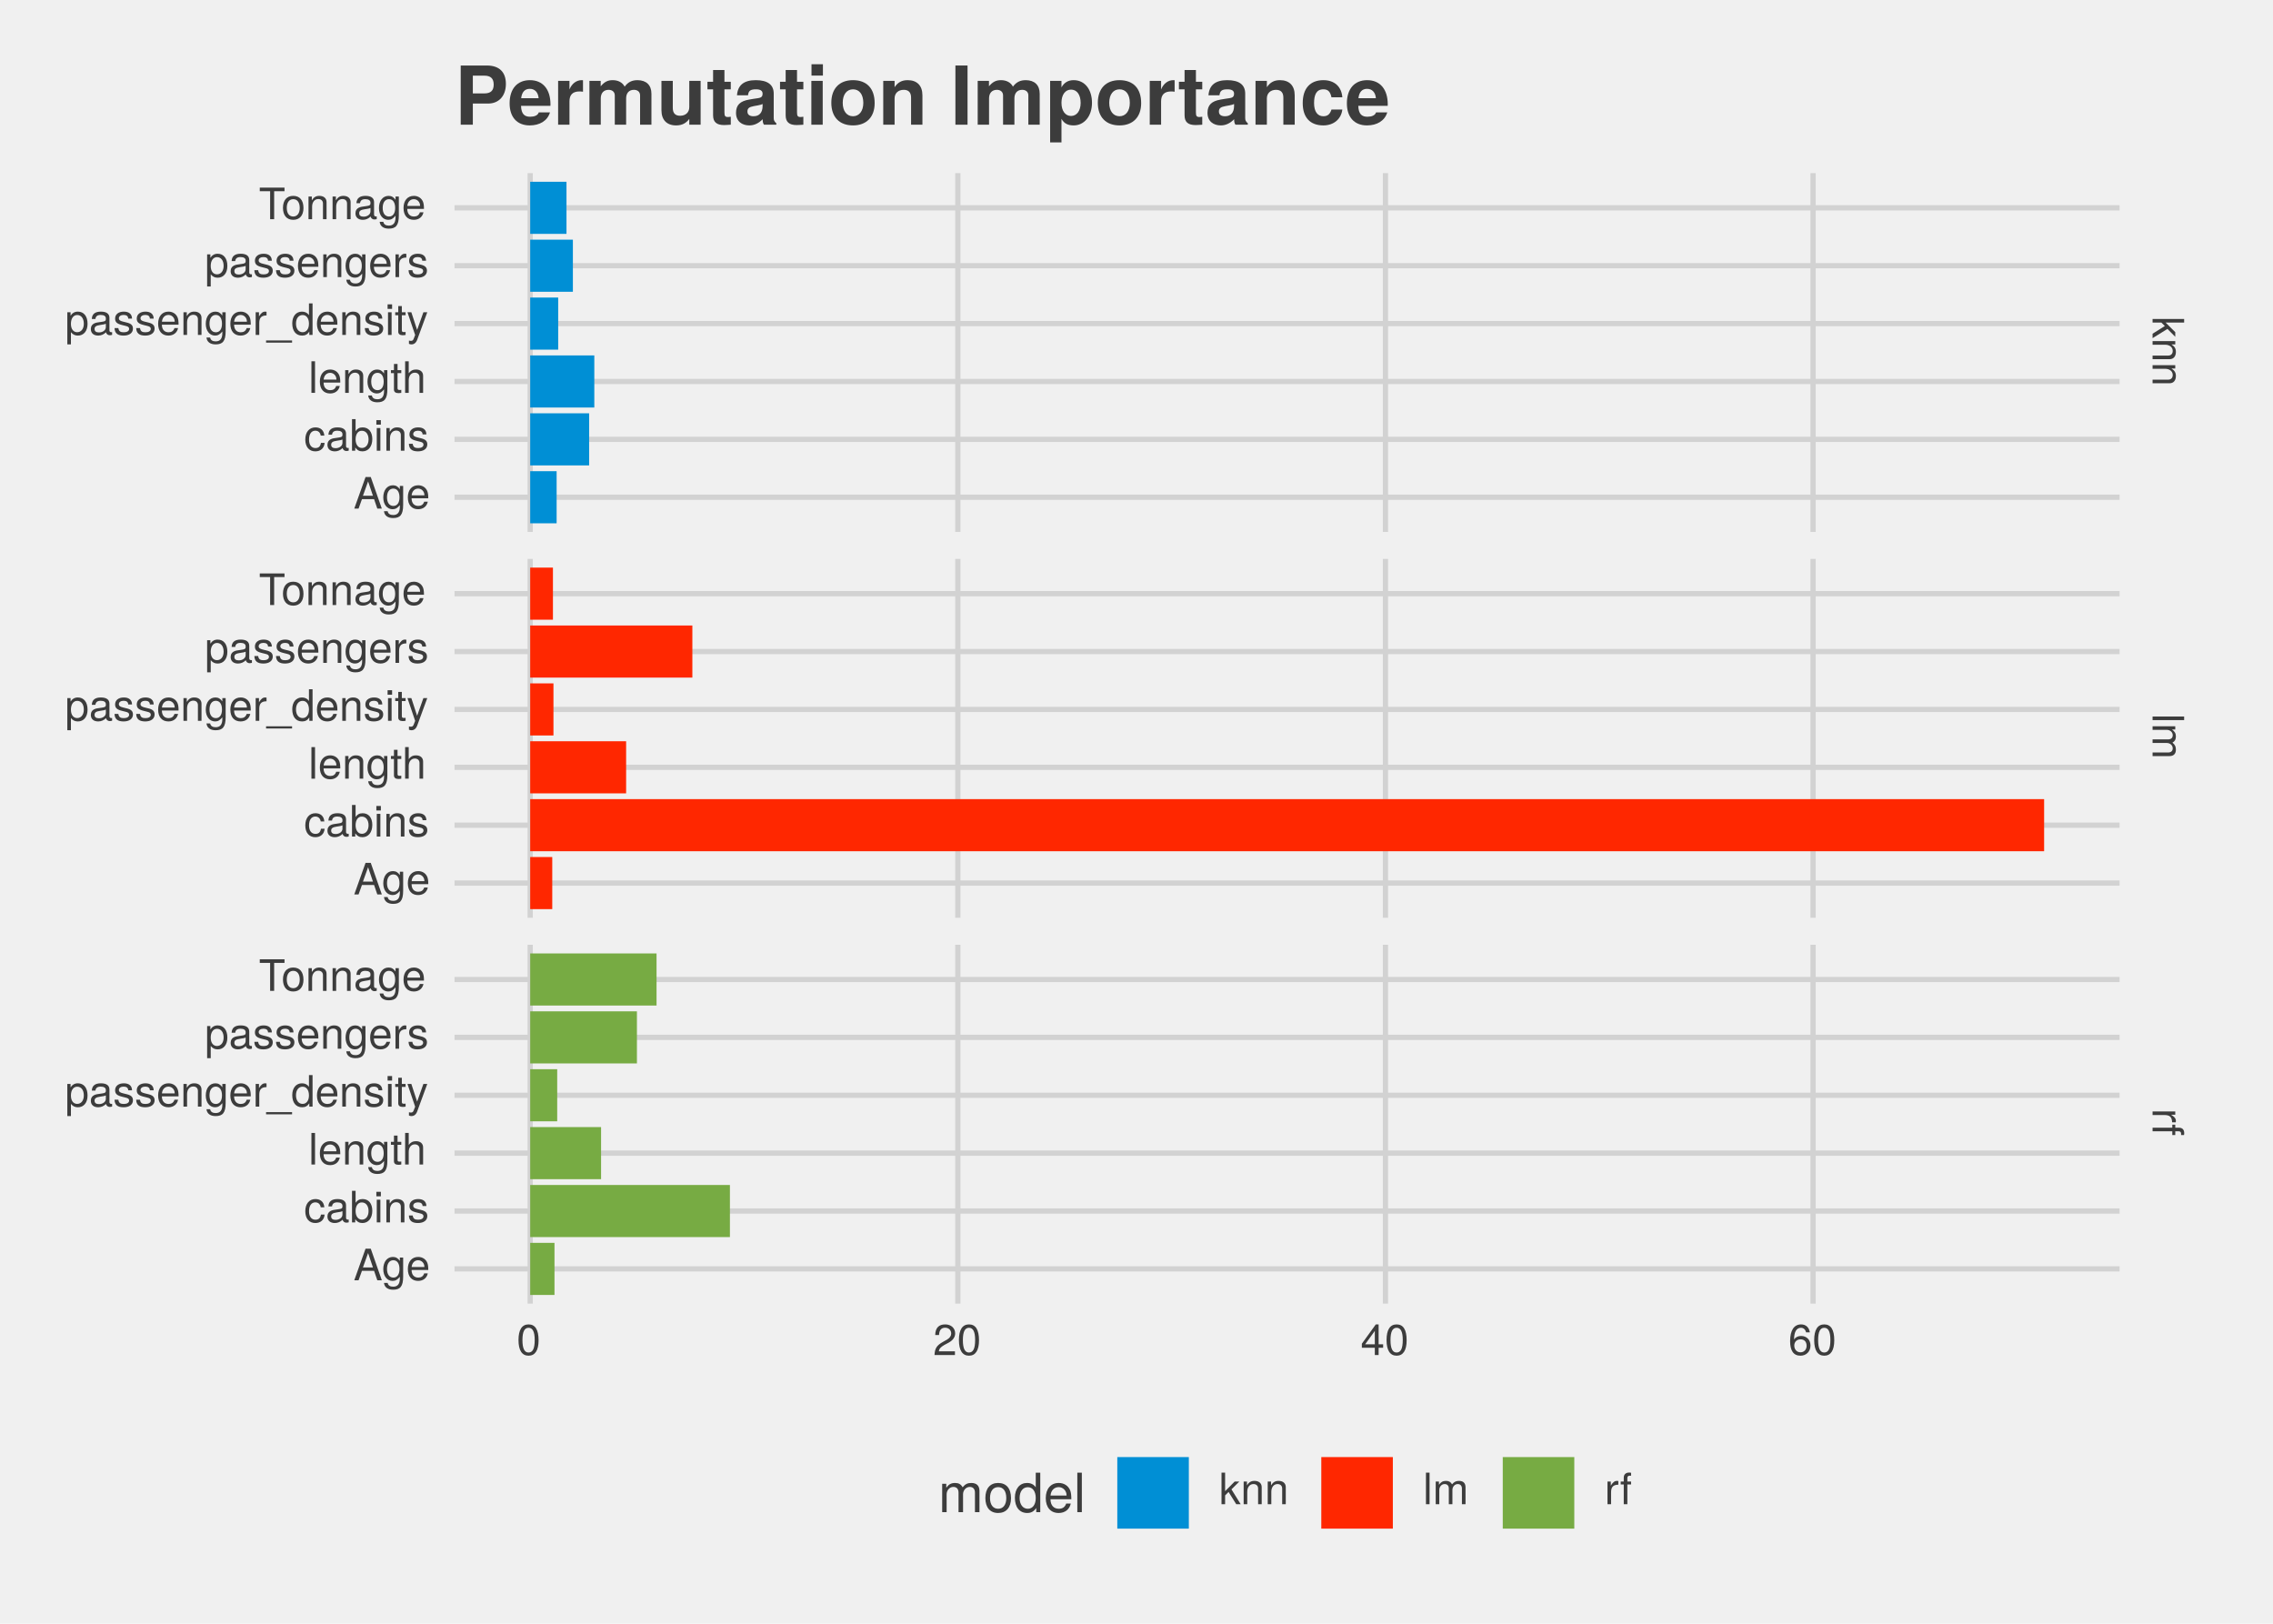 <?xml version="1.0" encoding="UTF-8"?>
<svg xmlns="http://www.w3.org/2000/svg" xmlns:xlink="http://www.w3.org/1999/xlink" width="504pt" height="360pt" viewBox="0 0 504 360" version="1.1">
<defs>
<g>
<symbol overflow="visible" id="glyph0-0">
<path style="stroke:none;" d=""/>
</symbol>
<symbol overflow="visible" id="glyph0-1">
<path style="stroke:none;" d="M 0 4.812 L 3.297 2.766 L 5.031 4.516 L 5.031 3.484 L 2.891 1.359 L 7 1.359 L 7 0.562 L 0 0.562 L 0 1.359 L 1.953 1.359 L 2.719 2.125 L 0 3.828 Z M 0 4.812 "/>
</symbol>
<symbol overflow="visible" id="glyph0-2">
<path style="stroke:none;" d="M 0 4.672 L 3.797 4.672 C 4.641 4.672 5.172 4.047 5.172 3.078 C 5.172 2.328 4.891 1.859 4.188 1.406 L 5.031 1.406 L 5.031 0.672 L 0 0.672 L 0 1.469 L 2.766 1.469 C 3.797 1.469 4.469 2.031 4.469 2.844 C 4.469 3.469 4.094 3.875 3.484 3.875 L 0 3.875 Z M 0 4.672 "/>
</symbol>
<symbol overflow="visible" id="glyph0-3">
<path style="stroke:none;" d="M 0 1.453 L 7 1.453 L 7 0.656 L 0 0.656 Z M 0 1.453 "/>
</symbol>
<symbol overflow="visible" id="glyph0-4">
<path style="stroke:none;" d="M 0 7.297 L 3.766 7.297 C 4.672 7.297 5.172 6.797 5.172 5.859 C 5.172 5.188 4.969 4.781 4.406 4.312 C 4.938 4.016 5.172 3.609 5.172 2.953 C 5.172 2.281 4.922 1.844 4.312 1.406 L 5.031 1.406 L 5.031 0.688 L 0 0.688 L 0 1.484 L 3.156 1.484 C 3.891 1.484 4.469 2 4.469 2.656 C 4.469 3.25 4.109 3.594 3.469 3.594 L 0 3.594 L 0 4.391 L 3.156 4.391 C 3.891 4.391 4.469 4.922 4.469 5.578 C 4.469 6.156 4.094 6.5 3.469 6.5 L 0 6.5 Z M 0 7.297 "/>
</symbol>
<symbol overflow="visible" id="glyph0-5">
<path style="stroke:none;" d="M 4.328 3.078 L 5.141 3.078 C 5.156 2.938 5.172 2.875 5.172 2.766 C 5.172 2.25 4.859 1.859 4.109 1.406 L 5.031 1.406 L 5.031 0.672 L 0 0.672 L 0 1.469 L 2.609 1.469 C 3.734 1.469 4.312 1.844 4.328 3.078 Z M 4.328 3.078 "/>
</symbol>
<symbol overflow="visible" id="glyph0-6">
<path style="stroke:none;" d="M 4.375 2.469 L 5.031 2.469 L 5.031 1.641 L 5.812 1.641 C 6.156 1.641 6.328 1.828 6.328 2.203 C 6.328 2.266 6.328 2.297 6.312 2.469 L 6.969 2.469 C 7.016 2.297 7.016 2.188 7.016 2.031 C 7.016 1.281 6.594 0.844 5.875 0.844 L 5.031 0.844 L 5.031 0.172 L 4.375 0.172 L 4.375 0.844 L 0 0.844 L 0 1.641 L 4.375 1.641 Z M 4.375 2.469 "/>
</symbol>
<symbol overflow="visible" id="glyph1-0">
<path style="stroke:none;" d=""/>
</symbol>
<symbol overflow="visible" id="glyph1-1">
<path style="stroke:none;" d="M 4.859 -3.266 C 4.859 -5.625 4.109 -6.797 2.641 -6.797 C 1.172 -6.797 0.406 -5.609 0.406 -3.328 C 0.406 -1.031 1.188 0.141 2.641 0.141 C 4.078 0.141 4.859 -1.031 4.859 -3.266 Z M 4 -3.344 C 4 -1.422 3.562 -0.562 2.625 -0.562 C 1.734 -0.562 1.281 -1.453 1.281 -3.312 C 1.281 -5.188 1.734 -6.047 2.641 -6.047 C 3.547 -6.047 4 -5.172 4 -3.344 Z M 4 -3.344 "/>
</symbol>
<symbol overflow="visible" id="glyph1-2">
<path style="stroke:none;" d="M 4.906 -4.812 C 4.906 -5.953 4.016 -6.797 2.719 -6.797 C 1.328 -6.797 0.531 -6.094 0.484 -4.438 L 1.328 -4.438 C 1.391 -5.578 1.859 -6.062 2.703 -6.062 C 3.469 -6.062 4.031 -5.516 4.031 -4.781 C 4.031 -4.25 3.719 -3.797 3.125 -3.438 L 2.234 -2.938 C 0.812 -2.141 0.406 -1.5 0.328 0 L 4.859 0 L 4.859 -0.828 L 1.281 -0.828 C 1.359 -1.391 1.672 -1.75 2.5 -2.234 L 3.469 -2.75 C 4.406 -3.266 4.906 -3.969 4.906 -4.812 Z M 4.906 -4.812 "/>
</symbol>
<symbol overflow="visible" id="glyph1-3">
<path style="stroke:none;" d="M 4.984 -1.625 L 4.984 -2.391 L 3.984 -2.391 L 3.984 -6.797 L 3.359 -6.797 L 0.266 -2.516 L 0.266 -1.625 L 3.141 -1.625 L 3.141 0 L 3.984 0 L 3.984 -1.625 Z M 3.141 -2.391 L 1 -2.391 L 3.141 -5.359 Z M 3.141 -2.391 "/>
</symbol>
<symbol overflow="visible" id="glyph1-4">
<path style="stroke:none;" d="M 4.922 -2.109 C 4.922 -3.375 4.062 -4.234 2.844 -4.234 C 2.172 -4.234 1.641 -3.969 1.281 -3.469 C 1.281 -5.125 1.828 -6.047 2.797 -6.047 C 3.391 -6.047 3.797 -5.672 3.938 -5.031 L 4.781 -5.031 C 4.609 -6.141 3.891 -6.797 2.844 -6.797 C 1.266 -6.797 0.406 -5.469 0.406 -3.094 C 0.406 -0.984 1.141 0.141 2.703 0.141 C 3.984 0.141 4.922 -0.781 4.922 -2.109 Z M 4.062 -2.047 C 4.062 -1.188 3.484 -0.609 2.703 -0.609 C 1.922 -0.609 1.328 -1.219 1.328 -2.094 C 1.328 -2.938 1.906 -3.484 2.734 -3.484 C 3.547 -3.484 4.062 -2.953 4.062 -2.047 Z M 4.062 -2.047 "/>
</symbol>
<symbol overflow="visible" id="glyph1-5">
<path style="stroke:none;" d="M 6.266 0 L 3.812 -7 L 2.656 -7 L 0.156 0 L 1.109 0 L 1.859 -2.094 L 4.547 -2.094 L 5.266 0 Z M 4.297 -2.844 L 2.078 -2.844 L 3.219 -6.031 Z M 4.297 -2.844 "/>
</symbol>
<symbol overflow="visible" id="glyph1-6">
<path style="stroke:none;" d="M 4.688 -0.828 L 4.688 -5.031 L 3.953 -5.031 L 3.953 -4.297 C 3.547 -4.891 3.062 -5.172 2.422 -5.172 C 1.141 -5.172 0.281 -4.094 0.281 -2.469 C 0.281 -0.875 1.172 0.141 2.344 0.141 C 2.984 0.141 3.422 -0.125 3.953 -0.766 L 3.953 -0.422 C 3.953 0.906 3.406 1.422 2.469 1.422 C 1.844 1.422 1.359 1.188 1.25 0.578 L 0.438 0.578 C 0.531 1.531 1.266 2.094 2.453 2.094 C 4.016 2.094 4.688 1.391 4.688 -0.828 Z M 3.875 -2.484 C 3.875 -1.281 3.359 -0.594 2.516 -0.594 C 1.641 -0.594 1.109 -1.297 1.109 -2.516 C 1.109 -3.719 1.656 -4.438 2.5 -4.438 C 3.375 -4.438 3.875 -3.703 3.875 -2.484 Z M 3.875 -2.484 "/>
</symbol>
<symbol overflow="visible" id="glyph1-7">
<path style="stroke:none;" d="M 4.922 -2.281 C 4.922 -3.016 4.859 -3.469 4.719 -3.844 C 4.391 -4.672 3.625 -5.172 2.688 -5.172 C 1.281 -5.172 0.391 -4.141 0.391 -2.484 C 0.391 -0.828 1.25 0.141 2.672 0.141 C 3.812 0.141 4.609 -0.516 4.812 -1.531 L 4.016 -1.531 C 3.797 -0.859 3.344 -0.594 2.703 -0.594 C 1.859 -0.594 1.234 -1.125 1.219 -2.281 Z M 4.062 -3 C 4.062 -3 4.062 -2.953 4.062 -2.938 L 1.234 -2.938 C 1.312 -3.828 1.875 -4.438 2.672 -4.438 C 3.469 -4.438 4.062 -3.781 4.062 -3 Z M 4.062 -3 "/>
</symbol>
<symbol overflow="visible" id="glyph1-8">
<path style="stroke:none;" d="M 4.578 -1.734 L 3.766 -1.734 C 3.641 -0.922 3.219 -0.594 2.547 -0.594 C 1.656 -0.594 1.125 -1.281 1.125 -2.469 C 1.125 -3.719 1.656 -4.438 2.516 -4.438 C 3.188 -4.438 3.609 -4.031 3.719 -3.344 L 4.516 -3.344 C 4.422 -4.562 3.656 -5.172 2.531 -5.172 C 1.188 -5.172 0.297 -4.141 0.297 -2.469 C 0.297 -0.844 1.156 0.141 2.516 0.141 C 3.719 0.141 4.484 -0.578 4.578 -1.734 Z M 4.578 -1.734 "/>
</symbol>
<symbol overflow="visible" id="glyph1-9">
<path style="stroke:none;" d="M 5.125 -0.016 L 5.125 -0.625 C 5.047 -0.609 5.016 -0.609 4.953 -0.609 C 4.688 -0.609 4.531 -0.75 4.531 -1 L 4.531 -3.797 C 4.531 -4.688 3.875 -5.172 2.641 -5.172 C 1.422 -5.172 0.672 -4.703 0.625 -3.547 L 1.422 -3.547 C 1.5 -4.156 1.859 -4.438 2.609 -4.438 C 3.328 -4.438 3.734 -4.156 3.734 -3.688 L 3.734 -3.469 C 3.734 -3.141 3.531 -3 2.891 -2.922 C 1.766 -2.766 1.594 -2.734 1.281 -2.609 C 0.703 -2.375 0.406 -1.922 0.406 -1.312 C 0.406 -0.391 1.031 0.141 2.047 0.141 C 2.703 0.141 3.312 -0.125 3.766 -0.594 C 3.844 -0.219 4.188 0.062 4.578 0.062 C 4.75 0.062 4.875 0.047 5.125 -0.016 Z M 3.734 -1.734 C 3.734 -1.016 3 -0.562 2.219 -0.562 C 1.609 -0.562 1.234 -0.781 1.234 -1.328 C 1.234 -1.859 1.594 -2.078 2.453 -2.203 C 3.297 -2.328 3.469 -2.359 3.734 -2.484 Z M 3.734 -1.734 "/>
</symbol>
<symbol overflow="visible" id="glyph1-10">
<path style="stroke:none;" d="M 5.016 -2.578 C 5.016 -4.203 4.188 -5.172 2.875 -5.172 C 2.172 -5.172 1.688 -4.906 1.312 -4.344 L 1.312 -7 L 0.516 -7 L 0.516 0 L 1.234 0 L 1.234 -0.719 C 1.625 -0.141 2.125 0.141 2.828 0.141 C 4.156 0.141 5.016 -0.938 5.016 -2.578 Z M 4.188 -2.516 C 4.188 -1.375 3.594 -0.609 2.719 -0.609 C 1.875 -0.609 1.312 -1.375 1.312 -2.516 C 1.312 -3.688 1.875 -4.469 2.719 -4.422 C 3.609 -4.422 4.188 -3.641 4.188 -2.516 Z M 4.188 -2.516 "/>
</symbol>
<symbol overflow="visible" id="glyph1-11">
<path style="stroke:none;" d="M 1.469 0 L 1.469 -5.031 L 0.672 -5.031 L 0.672 0 Z M 1.578 -5.781 L 1.578 -6.781 L 0.578 -6.781 L 0.578 -5.781 Z M 1.578 -5.781 "/>
</symbol>
<symbol overflow="visible" id="glyph1-12">
<path style="stroke:none;" d="M 4.672 0 L 4.672 -3.797 C 4.672 -4.641 4.047 -5.172 3.078 -5.172 C 2.328 -5.172 1.859 -4.891 1.406 -4.188 L 1.406 -5.031 L 0.672 -5.031 L 0.672 0 L 1.469 0 L 1.469 -2.766 C 1.469 -3.797 2.031 -4.469 2.844 -4.469 C 3.469 -4.469 3.875 -4.094 3.875 -3.484 L 3.875 0 Z M 4.672 0 "/>
</symbol>
<symbol overflow="visible" id="glyph1-13">
<path style="stroke:none;" d="M 4.406 -1.406 C 4.406 -2.156 3.984 -2.531 2.984 -2.766 L 2.219 -2.953 C 1.562 -3.109 1.281 -3.312 1.281 -3.672 C 1.281 -4.141 1.703 -4.438 2.344 -4.438 C 3 -4.438 3.344 -4.156 3.359 -3.625 L 4.203 -3.625 C 4.188 -4.609 3.547 -5.172 2.375 -5.172 C 1.203 -5.172 0.453 -4.562 0.453 -3.641 C 0.453 -2.844 0.859 -2.469 2.047 -2.188 L 2.797 -2 C 3.344 -1.875 3.562 -1.703 3.562 -1.344 C 3.562 -0.875 3.094 -0.594 2.391 -0.594 C 1.672 -0.594 1.281 -0.766 1.172 -1.531 L 0.328 -1.531 C 0.359 -0.375 1.016 0.141 2.328 0.141 C 3.594 0.141 4.406 -0.438 4.406 -1.406 Z M 4.406 -1.406 "/>
</symbol>
<symbol overflow="visible" id="glyph1-14">
<path style="stroke:none;" d="M 1.453 0 L 1.453 -7 L 0.656 -7 L 0.656 0 Z M 1.453 0 "/>
</symbol>
<symbol overflow="visible" id="glyph1-15">
<path style="stroke:none;" d="M 2.438 0 L 2.438 -0.672 C 2.328 -0.641 2.203 -0.641 2.047 -0.641 C 1.703 -0.641 1.609 -0.734 1.609 -1.078 L 1.609 -4.375 L 2.438 -4.375 L 2.438 -5.031 L 1.609 -5.031 L 1.609 -6.406 L 0.812 -6.406 L 0.812 -5.031 L 0.141 -5.031 L 0.141 -4.375 L 0.812 -4.375 L 0.812 -0.734 C 0.812 -0.219 1.156 0.062 1.781 0.062 C 1.969 0.062 2.172 0.047 2.438 0 Z M 2.438 0 "/>
</symbol>
<symbol overflow="visible" id="glyph1-16">
<path style="stroke:none;" d="M 4.656 0 L 4.656 -3.797 C 4.656 -4.641 4.062 -5.172 3.078 -5.172 C 2.375 -5.172 1.938 -4.953 1.469 -4.344 L 1.469 -7 L 0.672 -7 L 0.672 0 L 1.469 0 L 1.469 -2.766 C 1.469 -3.797 2 -4.469 2.828 -4.469 C 3.391 -4.469 3.859 -4.141 3.859 -3.484 L 3.859 0 Z M 4.656 0 "/>
</symbol>
<symbol overflow="visible" id="glyph1-17">
<path style="stroke:none;" d="M 5.016 -2.469 C 5.016 -4.156 4.188 -5.172 2.859 -5.172 C 2.172 -5.172 1.625 -4.859 1.25 -4.266 L 1.25 -5.031 L 0.531 -5.031 L 0.531 2.094 L 1.328 2.094 L 1.328 -0.609 C 1.75 -0.094 2.219 0.141 2.875 0.141 C 4.156 0.141 5.016 -0.859 5.016 -2.469 Z M 4.188 -2.484 C 4.188 -1.344 3.594 -0.609 2.719 -0.609 C 1.875 -0.609 1.328 -1.297 1.328 -2.469 C 1.328 -3.656 1.875 -4.422 2.719 -4.422 C 3.609 -4.422 4.188 -3.688 4.188 -2.484 Z M 4.188 -2.484 "/>
</symbol>
<symbol overflow="visible" id="glyph1-18">
<path style="stroke:none;" d="M 3.078 -4.328 L 3.078 -5.141 C 2.938 -5.156 2.875 -5.172 2.766 -5.172 C 2.25 -5.172 1.859 -4.859 1.406 -4.109 L 1.406 -5.031 L 0.672 -5.031 L 0.672 0 L 1.469 0 L 1.469 -2.609 C 1.469 -3.734 1.844 -4.312 3.078 -4.328 Z M 3.078 -4.328 "/>
</symbol>
<symbol overflow="visible" id="glyph1-19">
<path style="stroke:none;" d="M 5.547 1.703 L 5.547 1.219 L -0.219 1.219 L -0.219 1.703 Z M 5.547 1.703 "/>
</symbol>
<symbol overflow="visible" id="glyph1-20">
<path style="stroke:none;" d="M 4.75 0 L 4.75 -7 L 3.953 -7 L 3.953 -4.391 C 3.609 -4.906 3.078 -5.172 2.406 -5.172 C 1.109 -5.172 0.25 -4.156 0.25 -2.562 C 0.25 -0.859 1.078 0.141 2.438 0.141 C 3.125 0.141 3.609 -0.109 4.031 -0.734 L 4.031 0 Z M 3.953 -2.5 C 3.953 -1.328 3.391 -0.609 2.547 -0.609 C 1.672 -0.609 1.078 -1.344 1.078 -2.516 C 1.078 -3.688 1.672 -4.422 2.547 -4.422 C 3.406 -4.422 3.953 -3.656 3.953 -2.5 Z M 3.953 -2.5 "/>
</symbol>
<symbol overflow="visible" id="glyph1-21">
<path style="stroke:none;" d="M 4.578 -5.031 L 3.719 -5.031 L 2.328 -1.109 L 1.047 -5.031 L 0.188 -5.031 L 1.891 0.016 L 1.578 0.812 C 1.453 1.172 1.281 1.312 0.938 1.312 C 0.828 1.312 0.688 1.281 0.516 1.25 L 0.516 1.969 C 0.688 2.047 0.844 2.094 1.062 2.094 C 1.625 2.094 2.078 1.781 2.344 1.062 Z M 4.578 -5.031 "/>
</symbol>
<symbol overflow="visible" id="glyph1-22">
<path style="stroke:none;" d="M 5.688 -6.203 L 5.688 -7 L 0.203 -7 L 0.203 -6.203 L 2.5 -6.203 L 2.5 0 L 3.391 0 L 3.391 -6.203 Z M 5.688 -6.203 "/>
</symbol>
<symbol overflow="visible" id="glyph1-23">
<path style="stroke:none;" d="M 4.891 -2.469 C 4.891 -4.219 4.062 -5.172 2.609 -5.172 C 1.203 -5.172 0.344 -4.203 0.344 -2.516 C 0.344 -0.828 1.188 0.141 2.625 0.141 C 4.031 0.141 4.891 -0.828 4.891 -2.469 Z M 4.062 -2.484 C 4.062 -1.312 3.5 -0.594 2.625 -0.594 C 1.734 -0.594 1.188 -1.297 1.188 -2.516 C 1.188 -3.719 1.734 -4.438 2.625 -4.438 C 3.516 -4.438 4.062 -3.734 4.062 -2.484 Z M 4.062 -2.484 "/>
</symbol>
<symbol overflow="visible" id="glyph1-24">
<path style="stroke:none;" d="M 4.812 0 L 2.766 -3.297 L 4.516 -5.031 L 3.484 -5.031 L 1.359 -2.891 L 1.359 -7 L 0.562 -7 L 0.562 0 L 1.359 0 L 1.359 -1.953 L 2.125 -2.719 L 3.828 0 Z M 4.812 0 "/>
</symbol>
<symbol overflow="visible" id="glyph1-25">
<path style="stroke:none;" d="M 7.297 0 L 7.297 -3.766 C 7.297 -4.672 6.797 -5.172 5.859 -5.172 C 5.188 -5.172 4.781 -4.969 4.312 -4.406 C 4.016 -4.938 3.609 -5.172 2.953 -5.172 C 2.281 -5.172 1.844 -4.922 1.406 -4.312 L 1.406 -5.031 L 0.688 -5.031 L 0.688 0 L 1.484 0 L 1.484 -3.156 C 1.484 -3.891 2 -4.469 2.656 -4.469 C 3.25 -4.469 3.594 -4.109 3.594 -3.469 L 3.594 0 L 4.391 0 L 4.391 -3.156 C 4.391 -3.891 4.922 -4.469 5.578 -4.469 C 6.156 -4.469 6.5 -4.094 6.5 -3.469 L 6.5 0 Z M 7.297 0 "/>
</symbol>
<symbol overflow="visible" id="glyph1-26">
<path style="stroke:none;" d="M 2.469 -4.375 L 2.469 -5.031 L 1.641 -5.031 L 1.641 -5.812 C 1.641 -6.156 1.828 -6.328 2.203 -6.328 C 2.266 -6.328 2.297 -6.328 2.469 -6.312 L 2.469 -6.969 C 2.297 -7.016 2.188 -7.016 2.031 -7.016 C 1.281 -7.016 0.844 -6.594 0.844 -5.875 L 0.844 -5.031 L 0.172 -5.031 L 0.172 -4.375 L 0.844 -4.375 L 0.844 0 L 1.641 0 L 1.641 -4.375 Z M 2.469 -4.375 "/>
</symbol>
<symbol overflow="visible" id="glyph2-0">
<path style="stroke:none;" d=""/>
</symbol>
<symbol overflow="visible" id="glyph2-1">
<path style="stroke:none;" d="M 9.125 0 L 9.125 -4.719 C 9.125 -5.844 8.5 -6.469 7.312 -6.469 C 6.484 -6.469 5.969 -6.219 5.391 -5.516 C 5.016 -6.188 4.516 -6.469 3.703 -6.469 C 2.859 -6.469 2.297 -6.156 1.766 -5.406 L 1.766 -6.281 L 0.859 -6.281 L 0.859 0 L 1.844 0 L 1.844 -3.953 C 1.844 -4.859 2.516 -5.594 3.328 -5.594 C 4.062 -5.594 4.484 -5.141 4.484 -4.328 L 4.484 0 L 5.484 0 L 5.484 -3.953 C 5.484 -4.859 6.156 -5.594 6.969 -5.594 C 7.703 -5.594 8.125 -5.125 8.125 -4.328 L 8.125 0 Z M 9.125 0 "/>
</symbol>
<symbol overflow="visible" id="glyph2-2">
<path style="stroke:none;" d="M 6.125 -3.094 C 6.125 -5.266 5.078 -6.469 3.266 -6.469 C 1.5 -6.469 0.438 -5.25 0.438 -3.141 C 0.438 -1.031 1.484 0.188 3.281 0.188 C 5.047 0.188 6.125 -1.031 6.125 -3.094 Z M 5.078 -3.109 C 5.078 -1.625 4.375 -0.75 3.281 -0.75 C 2.156 -0.75 1.469 -1.625 1.469 -3.141 C 1.469 -4.656 2.156 -5.547 3.281 -5.547 C 4.406 -5.547 5.078 -4.672 5.078 -3.109 Z M 5.078 -3.109 "/>
</symbol>
<symbol overflow="visible" id="glyph2-3">
<path style="stroke:none;" d="M 5.938 0 L 5.938 -8.75 L 4.938 -8.75 L 4.938 -5.5 C 4.531 -6.125 3.859 -6.469 3.016 -6.469 C 1.375 -6.469 0.312 -5.203 0.312 -3.203 C 0.312 -1.078 1.359 0.188 3.047 0.188 C 3.906 0.188 4.516 -0.141 5.047 -0.922 L 5.047 0 Z M 4.938 -3.125 C 4.938 -1.672 4.25 -0.75 3.188 -0.75 C 2.094 -0.75 1.359 -1.688 1.359 -3.141 C 1.359 -4.609 2.094 -5.531 3.188 -5.531 C 4.266 -5.531 4.938 -4.578 4.938 -3.125 Z M 4.938 -3.125 "/>
</symbol>
<symbol overflow="visible" id="glyph2-4">
<path style="stroke:none;" d="M 6.156 -2.859 C 6.156 -3.766 6.078 -4.344 5.906 -4.812 C 5.5 -5.844 4.531 -6.469 3.359 -6.469 C 1.609 -6.469 0.484 -5.172 0.484 -3.109 C 0.484 -1.047 1.578 0.188 3.344 0.188 C 4.781 0.188 5.766 -0.641 6.031 -1.906 L 5.016 -1.906 C 4.734 -1.078 4.172 -0.75 3.375 -0.75 C 2.328 -0.75 1.547 -1.422 1.531 -2.859 Z M 5.094 -3.75 C 5.094 -3.75 5.094 -3.703 5.078 -3.672 L 1.547 -3.672 C 1.625 -4.781 2.344 -5.547 3.344 -5.547 C 4.328 -5.547 5.094 -4.734 5.094 -3.75 Z M 5.094 -3.75 "/>
</symbol>
<symbol overflow="visible" id="glyph2-5">
<path style="stroke:none;" d="M 1.812 0 L 1.812 -8.75 L 0.812 -8.75 L 0.812 0 Z M 1.812 0 "/>
</symbol>
<symbol overflow="visible" id="glyph3-0">
<path style="stroke:none;" d=""/>
</symbol>
<symbol overflow="visible" id="glyph3-1">
<path style="stroke:none;" d="M 11.391 -9.047 C 11.391 -11.688 9.906 -13.125 7.156 -13.125 L 1.375 -13.125 L 1.375 0 L 4.062 0 L 4.062 -4.688 L 7.438 -4.688 C 9.844 -4.688 11.391 -6.391 11.391 -9.047 Z M 8.688 -8.891 C 8.688 -7.562 8.031 -6.938 6.594 -6.938 L 4.062 -6.938 L 4.062 -10.875 L 6.594 -10.875 C 8.031 -10.875 8.688 -10.234 8.688 -8.891 Z M 8.688 -8.891 "/>
</symbol>
<symbol overflow="visible" id="glyph3-2">
<path style="stroke:none;" d="M 9.453 -4.5 C 9.453 -7.844 7.766 -9.875 4.891 -9.875 C 2.109 -9.875 0.391 -7.984 0.391 -4.734 C 0.391 -1.625 2.094 0.156 4.844 0.156 C 7.016 0.156 8.781 -0.828 9.344 -2.734 L 6.859 -2.734 C 6.641 -2.031 5.844 -1.766 4.938 -1.766 C 3.75 -1.766 2.984 -2.297 2.922 -4.188 L 9.438 -4.188 Z M 6.828 -5.875 L 2.953 -5.875 C 3.109 -7.219 3.75 -7.953 4.859 -7.953 C 5.938 -7.953 6.703 -7.25 6.828 -5.875 Z M 6.828 -5.875 "/>
</symbol>
<symbol overflow="visible" id="glyph3-3">
<path style="stroke:none;" d="M 6.656 -7.312 L 6.656 -9.859 C 6.516 -9.875 6.422 -9.875 6.359 -9.875 C 5.203 -9.875 4.188 -9.125 3.656 -7.812 L 3.656 -9.719 L 1.141 -9.719 L 1.141 0 L 3.656 0 L 3.656 -5.172 C 3.656 -6.641 4.391 -7.375 5.875 -7.375 C 6.141 -7.375 6.312 -7.359 6.656 -7.312 Z M 6.656 -7.312 "/>
</symbol>
<symbol overflow="visible" id="glyph3-4">
<path style="stroke:none;" d="M 14.828 0 L 14.828 -6.875 C 14.828 -8.766 13.688 -9.875 11.734 -9.875 C 10.516 -9.875 9.641 -9.453 8.891 -8.438 C 8.422 -9.359 7.453 -9.875 6.25 -9.875 C 5.125 -9.875 4.406 -9.5 3.578 -8.516 L 3.578 -9.719 L 1.078 -9.719 L 1.078 0 L 3.594 0 L 3.594 -5.828 C 3.594 -7.016 4.25 -7.734 5.328 -7.734 C 6.172 -7.734 6.703 -7.25 6.703 -6.484 L 6.703 0 L 9.219 0 L 9.219 -5.828 C 9.219 -7.016 9.859 -7.734 10.938 -7.734 C 11.797 -7.734 12.312 -7.25 12.312 -6.484 L 12.312 0 Z M 14.828 0 "/>
</symbol>
<symbol overflow="visible" id="glyph3-5">
<path style="stroke:none;" d="M 9.734 0 L 9.734 -9.719 L 7.219 -9.719 L 7.219 -3.891 C 7.219 -2.734 6.406 -1.984 5.188 -1.984 C 4.109 -1.984 3.562 -2.562 3.562 -3.719 L 3.562 -9.719 L 1.047 -9.719 L 1.047 -3.203 C 1.047 -1.062 2.234 0.156 4.297 0.156 C 5.609 0.156 6.5 -0.328 7.219 -1.281 L 7.219 0 Z M 9.734 0 "/>
</symbol>
<symbol overflow="visible" id="glyph3-6">
<path style="stroke:none;" d="M 5.422 0 L 5.422 -1.766 C 5.172 -1.734 5.016 -1.703 4.844 -1.703 C 4.172 -1.703 4.016 -1.906 4.016 -2.766 L 4.016 -7.844 L 5.422 -7.844 L 5.422 -9.516 L 4.016 -9.516 L 4.016 -12.125 L 1.5 -12.125 L 1.5 -9.516 L 0.25 -9.516 L 0.25 -7.844 L 1.5 -7.844 L 1.5 -2.094 C 1.5 -0.562 2.297 0.078 3.953 0.078 C 4.516 0.078 4.969 0.016 5.422 0 Z M 5.422 0 "/>
</symbol>
<symbol overflow="visible" id="glyph3-7">
<path style="stroke:none;" d="M 9.438 0 L 9.438 -0.312 C 8.984 -0.719 8.859 -0.984 8.859 -1.5 L 8.859 -6.891 C 8.859 -8.875 7.5 -9.875 4.875 -9.875 C 2.25 -9.875 0.875 -8.766 0.719 -6.516 L 3.156 -6.516 C 3.281 -7.531 3.688 -7.844 4.938 -7.844 C 5.906 -7.844 6.391 -7.531 6.391 -6.875 C 6.391 -5.844 5.641 -5.953 4.375 -5.734 L 3.359 -5.562 C 1.438 -5.219 0.5 -4.391 0.5 -2.625 C 0.5 -0.734 1.844 0.156 3.453 0.156 C 4.531 0.156 5.531 -0.312 6.406 -1.219 C 6.406 -0.719 6.469 -0.281 6.703 0 Z M 6.391 -4.156 C 6.391 -2.703 5.672 -1.875 4.391 -1.875 C 3.547 -1.875 3.031 -2.203 3.031 -2.922 C 3.031 -3.656 3.422 -3.922 4.469 -4.125 L 5.328 -4.281 C 6 -4.406 6.109 -4.453 6.391 -4.594 Z M 6.391 -4.156 "/>
</symbol>
<symbol overflow="visible" id="glyph3-8">
<path style="stroke:none;" d="M 3.719 0 L 3.719 -9.719 L 1.203 -9.719 L 1.203 0 Z M 3.766 -10.891 L 3.766 -13.406 L 1.234 -13.406 L 1.234 -10.891 Z M 3.766 -10.891 "/>
</symbol>
<symbol overflow="visible" id="glyph3-9">
<path style="stroke:none;" d="M 10.234 -4.781 C 10.234 -8.078 8.453 -9.875 5.422 -9.875 C 2.453 -9.875 0.625 -8.047 0.625 -4.859 C 0.625 -1.656 2.453 0.156 5.438 0.156 C 8.391 0.156 10.234 -1.672 10.234 -4.781 Z M 7.719 -4.828 C 7.719 -3 6.781 -1.875 5.438 -1.875 C 4.062 -1.875 3.156 -3 3.156 -4.859 C 3.156 -6.719 4.062 -7.844 5.438 -7.844 C 6.828 -7.844 7.719 -6.734 7.719 -4.828 Z M 7.719 -4.828 "/>
</symbol>
<symbol overflow="visible" id="glyph3-10">
<path style="stroke:none;" d="M 9.828 0 L 9.828 -6.516 C 9.828 -8.656 8.641 -9.875 6.562 -9.875 C 5.25 -9.875 4.375 -9.391 3.656 -8.312 L 3.656 -9.719 L 1.141 -9.719 L 1.141 0 L 3.656 0 L 3.656 -5.828 C 3.656 -6.984 4.469 -7.734 5.688 -7.734 C 6.766 -7.734 7.312 -7.141 7.312 -6 L 7.312 0 Z M 9.828 0 "/>
</symbol>
<symbol overflow="visible" id="glyph3-11">
<path style="stroke:none;" d=""/>
</symbol>
<symbol overflow="visible" id="glyph3-12">
<path style="stroke:none;" d="M 3.828 0 L 3.828 -13.125 L 1.141 -13.125 L 1.141 0 Z M 3.828 0 "/>
</symbol>
<symbol overflow="visible" id="glyph3-13">
<path style="stroke:none;" d="M 10.328 -4.859 C 10.328 -7.734 8.797 -9.875 6.266 -9.875 C 5.047 -9.875 4.172 -9.359 3.562 -8.281 L 3.562 -9.719 L 1.047 -9.719 L 1.047 3.922 L 3.562 3.922 L 3.562 -1.297 C 4.172 -0.219 5.047 0.156 6.266 0.156 C 8.609 0.156 10.328 -1.906 10.328 -4.859 Z M 7.812 -4.828 C 7.812 -3.062 6.938 -1.938 5.688 -1.938 C 4.422 -1.938 3.562 -3.047 3.562 -4.859 C 3.562 -6.672 4.422 -7.781 5.688 -7.781 C 6.969 -7.781 7.812 -6.672 7.812 -4.828 Z M 7.812 -4.828 "/>
</symbol>
<symbol overflow="visible" id="glyph3-14">
<path style="stroke:none;" d="M 9.391 -3.359 L 6.984 -3.359 C 6.656 -2.359 6.156 -1.875 5.188 -1.875 C 3.906 -1.875 3.125 -2.891 3.125 -4.781 C 3.125 -6.562 3.594 -7.844 5.188 -7.844 C 6.203 -7.844 6.703 -7.359 6.984 -6.078 L 9.391 -6.078 C 9.219 -8.453 7.625 -9.875 5.203 -9.875 C 2.297 -9.875 0.609 -8.094 0.609 -4.781 C 0.609 -1.578 2.281 0.156 5.172 0.156 C 7.531 0.156 9.156 -1.297 9.391 -3.359 Z M 9.391 -3.359 "/>
</symbol>
</g>
<clipPath id="clip1">
  <path d="M 100.781 38.379 L 470.039 38.379 L 470.039 117.945 L 100.781 117.945 Z M 100.781 38.379 "/>
</clipPath>
<clipPath id="clip2">
  <path d="M 100.781 109 L 470.039 109 L 470.039 111 L 100.781 111 Z M 100.781 109 "/>
</clipPath>
<clipPath id="clip3">
  <path d="M 100.781 96 L 470.039 96 L 470.039 98 L 100.781 98 Z M 100.781 96 "/>
</clipPath>
<clipPath id="clip4">
  <path d="M 100.781 83 L 470.039 83 L 470.039 86 L 100.781 86 Z M 100.781 83 "/>
</clipPath>
<clipPath id="clip5">
  <path d="M 100.781 71 L 470.039 71 L 470.039 73 L 100.781 73 Z M 100.781 71 "/>
</clipPath>
<clipPath id="clip6">
  <path d="M 100.781 58 L 470.039 58 L 470.039 60 L 100.781 60 Z M 100.781 58 "/>
</clipPath>
<clipPath id="clip7">
  <path d="M 100.781 45 L 470.039 45 L 470.039 47 L 100.781 47 Z M 100.781 45 "/>
</clipPath>
<clipPath id="clip8">
  <path d="M 116 38.379 L 119 38.379 L 119 117.945 L 116 117.945 Z M 116 38.379 "/>
</clipPath>
<clipPath id="clip9">
  <path d="M 211 38.379 L 213 38.379 L 213 117.945 L 211 117.945 Z M 211 38.379 "/>
</clipPath>
<clipPath id="clip10">
  <path d="M 306 38.379 L 308 38.379 L 308 117.945 L 306 117.945 Z M 306 38.379 "/>
</clipPath>
<clipPath id="clip11">
  <path d="M 401 38.379 L 403 38.379 L 403 117.945 L 401 117.945 Z M 401 38.379 "/>
</clipPath>
<clipPath id="clip12">
  <path d="M 100.781 123.922 L 470.039 123.922 L 470.039 203.488 L 100.781 203.488 Z M 100.781 123.922 "/>
</clipPath>
<clipPath id="clip13">
  <path d="M 100.781 195 L 470.039 195 L 470.039 197 L 100.781 197 Z M 100.781 195 "/>
</clipPath>
<clipPath id="clip14">
  <path d="M 100.781 182 L 470.039 182 L 470.039 184 L 100.781 184 Z M 100.781 182 "/>
</clipPath>
<clipPath id="clip15">
  <path d="M 100.781 169 L 470.039 169 L 470.039 171 L 100.781 171 Z M 100.781 169 "/>
</clipPath>
<clipPath id="clip16">
  <path d="M 100.781 156 L 470.039 156 L 470.039 158 L 100.781 158 Z M 100.781 156 "/>
</clipPath>
<clipPath id="clip17">
  <path d="M 100.781 143 L 470.039 143 L 470.039 146 L 100.781 146 Z M 100.781 143 "/>
</clipPath>
<clipPath id="clip18">
  <path d="M 100.781 131 L 470.039 131 L 470.039 133 L 100.781 133 Z M 100.781 131 "/>
</clipPath>
<clipPath id="clip19">
  <path d="M 116 123.922 L 119 123.922 L 119 203.488 L 116 203.488 Z M 116 123.922 "/>
</clipPath>
<clipPath id="clip20">
  <path d="M 211 123.922 L 213 123.922 L 213 203.488 L 211 203.488 Z M 211 123.922 "/>
</clipPath>
<clipPath id="clip21">
  <path d="M 306 123.922 L 308 123.922 L 308 203.488 L 306 203.488 Z M 306 123.922 "/>
</clipPath>
<clipPath id="clip22">
  <path d="M 401 123.922 L 403 123.922 L 403 203.488 L 401 203.488 Z M 401 123.922 "/>
</clipPath>
<clipPath id="clip23">
  <path d="M 100.781 209.465 L 470.039 209.465 L 470.039 289.031 L 100.781 289.031 Z M 100.781 209.465 "/>
</clipPath>
<clipPath id="clip24">
  <path d="M 100.781 280 L 470.039 280 L 470.039 282 L 100.781 282 Z M 100.781 280 "/>
</clipPath>
<clipPath id="clip25">
  <path d="M 100.781 267 L 470.039 267 L 470.039 270 L 100.781 270 Z M 100.781 267 "/>
</clipPath>
<clipPath id="clip26">
  <path d="M 100.781 255 L 470.039 255 L 470.039 257 L 100.781 257 Z M 100.781 255 "/>
</clipPath>
<clipPath id="clip27">
  <path d="M 100.781 242 L 470.039 242 L 470.039 244 L 100.781 244 Z M 100.781 242 "/>
</clipPath>
<clipPath id="clip28">
  <path d="M 100.781 229 L 470.039 229 L 470.039 231 L 100.781 231 Z M 100.781 229 "/>
</clipPath>
<clipPath id="clip29">
  <path d="M 100.781 216 L 470.039 216 L 470.039 218 L 100.781 218 Z M 100.781 216 "/>
</clipPath>
<clipPath id="clip30">
  <path d="M 116 209.465 L 119 209.465 L 119 289.031 L 116 289.031 Z M 116 209.465 "/>
</clipPath>
<clipPath id="clip31">
  <path d="M 211 209.465 L 213 209.465 L 213 289.031 L 211 289.031 Z M 211 209.465 "/>
</clipPath>
<clipPath id="clip32">
  <path d="M 306 209.465 L 308 209.465 L 308 289.031 L 306 289.031 Z M 306 209.465 "/>
</clipPath>
<clipPath id="clip33">
  <path d="M 401 209.465 L 403 209.465 L 403 289.031 L 401 289.031 Z M 401 209.465 "/>
</clipPath>
<clipPath id="clip34">
  <path d="M 470.035 38.379 L 489.598 38.379 L 489.598 117.945 L 470.035 117.945 Z M 470.035 38.379 "/>
</clipPath>
<clipPath id="clip35">
  <path d="M 470.035 123.922 L 489.598 123.922 L 489.598 203.488 L 470.035 203.488 Z M 470.035 123.922 "/>
</clipPath>
<clipPath id="clip36">
  <path d="M 470.035 209.465 L 489.598 209.465 L 489.598 289.031 L 470.035 289.031 Z M 470.035 209.465 "/>
</clipPath>
</defs>
<g id="surface31">
<rect x="0" y="0" width="504" height="360" style="fill:rgb(100%,100%,100%);fill-opacity:1;stroke:none;"/>
<rect x="0" y="0" width="504" height="360" style="fill:rgb(94.118%,94.118%,94.118%);fill-opacity:1;stroke:none;"/>
<g clip-path="url(#clip1)" clip-rule="nonzero">
<path style=" stroke:none;fill-rule:nonzero;fill:rgb(94.118%,94.118%,94.118%);fill-opacity:1;" d="M 100.781 117.941 L 470.039 117.941 L 470.039 38.375 L 100.781 38.375 Z M 100.781 117.941 "/>
</g>
<g clip-path="url(#clip2)" clip-rule="nonzero">
<path style="fill:none;stroke-width:1.164;stroke-linecap:butt;stroke-linejoin:round;stroke:rgb(82.353%,82.353%,82.353%);stroke-opacity:1;stroke-miterlimit:10;" d="M 100.781 110.242 L 470.035 110.242 "/>
</g>
<g clip-path="url(#clip3)" clip-rule="nonzero">
<path style="fill:none;stroke-width:1.164;stroke-linecap:butt;stroke-linejoin:round;stroke:rgb(82.353%,82.353%,82.353%);stroke-opacity:1;stroke-miterlimit:10;" d="M 100.781 97.41 L 470.035 97.41 "/>
</g>
<g clip-path="url(#clip4)" clip-rule="nonzero">
<path style="fill:none;stroke-width:1.164;stroke-linecap:butt;stroke-linejoin:round;stroke:rgb(82.353%,82.353%,82.353%);stroke-opacity:1;stroke-miterlimit:10;" d="M 100.781 84.578 L 470.035 84.578 "/>
</g>
<g clip-path="url(#clip5)" clip-rule="nonzero">
<path style="fill:none;stroke-width:1.164;stroke-linecap:butt;stroke-linejoin:round;stroke:rgb(82.353%,82.353%,82.353%);stroke-opacity:1;stroke-miterlimit:10;" d="M 100.781 71.742 L 470.035 71.742 "/>
</g>
<g clip-path="url(#clip6)" clip-rule="nonzero">
<path style="fill:none;stroke-width:1.164;stroke-linecap:butt;stroke-linejoin:round;stroke:rgb(82.353%,82.353%,82.353%);stroke-opacity:1;stroke-miterlimit:10;" d="M 100.781 58.91 L 470.035 58.91 "/>
</g>
<g clip-path="url(#clip7)" clip-rule="nonzero">
<path style="fill:none;stroke-width:1.164;stroke-linecap:butt;stroke-linejoin:round;stroke:rgb(82.353%,82.353%,82.353%);stroke-opacity:1;stroke-miterlimit:10;" d="M 100.781 46.078 L 470.035 46.078 "/>
</g>
<g clip-path="url(#clip8)" clip-rule="nonzero">
<path style="fill:none;stroke-width:1.164;stroke-linecap:butt;stroke-linejoin:round;stroke:rgb(82.353%,82.353%,82.353%);stroke-opacity:1;stroke-miterlimit:10;" d="M 117.562 117.941 L 117.562 38.379 "/>
</g>
<g clip-path="url(#clip9)" clip-rule="nonzero">
<path style="fill:none;stroke-width:1.164;stroke-linecap:butt;stroke-linejoin:round;stroke:rgb(82.353%,82.353%,82.353%);stroke-opacity:1;stroke-miterlimit:10;" d="M 212.383 117.941 L 212.383 38.379 "/>
</g>
<g clip-path="url(#clip10)" clip-rule="nonzero">
<path style="fill:none;stroke-width:1.164;stroke-linecap:butt;stroke-linejoin:round;stroke:rgb(82.353%,82.353%,82.353%);stroke-opacity:1;stroke-miterlimit:10;" d="M 307.203 117.941 L 307.203 38.379 "/>
</g>
<g clip-path="url(#clip11)" clip-rule="nonzero">
<path style="fill:none;stroke-width:1.164;stroke-linecap:butt;stroke-linejoin:round;stroke:rgb(82.353%,82.353%,82.353%);stroke-opacity:1;stroke-miterlimit:10;" d="M 402.023 117.941 L 402.023 38.379 "/>
</g>
<path style=" stroke:none;fill-rule:nonzero;fill:rgb(0%,56.078%,83.529%);fill-opacity:1;" d="M 117.562 116.02 L 123.422 116.02 L 123.422 104.469 L 117.562 104.469 Z M 117.562 116.02 "/>
<path style=" stroke:none;fill-rule:nonzero;fill:rgb(0%,56.078%,83.529%);fill-opacity:1;" d="M 117.562 103.184 L 130.629 103.184 L 130.629 91.633 L 117.562 91.633 Z M 117.562 103.184 "/>
<path style=" stroke:none;fill-rule:nonzero;fill:rgb(0%,56.078%,83.529%);fill-opacity:1;" d="M 117.562 90.352 L 131.777 90.352 L 131.777 78.801 L 117.562 78.801 Z M 117.562 90.352 "/>
<path style=" stroke:none;fill-rule:nonzero;fill:rgb(0%,56.078%,83.529%);fill-opacity:1;" d="M 117.562 77.52 L 123.77 77.52 L 123.77 65.969 L 117.562 65.969 Z M 117.562 77.52 "/>
<path style=" stroke:none;fill-rule:nonzero;fill:rgb(0%,56.078%,83.529%);fill-opacity:1;" d="M 117.562 64.688 L 127.027 64.688 L 127.027 53.137 L 117.562 53.137 Z M 117.562 64.688 "/>
<path style=" stroke:none;fill-rule:nonzero;fill:rgb(0%,56.078%,83.529%);fill-opacity:1;" d="M 117.562 51.852 L 125.609 51.852 L 125.609 40.301 L 117.562 40.301 Z M 117.562 51.852 "/>
<g clip-path="url(#clip12)" clip-rule="nonzero">
<path style=" stroke:none;fill-rule:nonzero;fill:rgb(94.118%,94.118%,94.118%);fill-opacity:1;" d="M 100.781 203.488 L 470.039 203.488 L 470.039 123.922 L 100.781 123.922 Z M 100.781 203.488 "/>
</g>
<g clip-path="url(#clip13)" clip-rule="nonzero">
<path style="fill:none;stroke-width:1.164;stroke-linecap:butt;stroke-linejoin:round;stroke:rgb(82.353%,82.353%,82.353%);stroke-opacity:1;stroke-miterlimit:10;" d="M 100.781 195.785 L 470.035 195.785 "/>
</g>
<g clip-path="url(#clip14)" clip-rule="nonzero">
<path style="fill:none;stroke-width:1.164;stroke-linecap:butt;stroke-linejoin:round;stroke:rgb(82.353%,82.353%,82.353%);stroke-opacity:1;stroke-miterlimit:10;" d="M 100.781 182.953 L 470.035 182.953 "/>
</g>
<g clip-path="url(#clip15)" clip-rule="nonzero">
<path style="fill:none;stroke-width:1.164;stroke-linecap:butt;stroke-linejoin:round;stroke:rgb(82.353%,82.353%,82.353%);stroke-opacity:1;stroke-miterlimit:10;" d="M 100.781 170.121 L 470.035 170.121 "/>
</g>
<g clip-path="url(#clip16)" clip-rule="nonzero">
<path style="fill:none;stroke-width:1.164;stroke-linecap:butt;stroke-linejoin:round;stroke:rgb(82.353%,82.353%,82.353%);stroke-opacity:1;stroke-miterlimit:10;" d="M 100.781 157.289 L 470.035 157.289 "/>
</g>
<g clip-path="url(#clip17)" clip-rule="nonzero">
<path style="fill:none;stroke-width:1.164;stroke-linecap:butt;stroke-linejoin:round;stroke:rgb(82.353%,82.353%,82.353%);stroke-opacity:1;stroke-miterlimit:10;" d="M 100.781 144.453 L 470.035 144.453 "/>
</g>
<g clip-path="url(#clip18)" clip-rule="nonzero">
<path style="fill:none;stroke-width:1.164;stroke-linecap:butt;stroke-linejoin:round;stroke:rgb(82.353%,82.353%,82.353%);stroke-opacity:1;stroke-miterlimit:10;" d="M 100.781 131.621 L 470.035 131.621 "/>
</g>
<g clip-path="url(#clip19)" clip-rule="nonzero">
<path style="fill:none;stroke-width:1.164;stroke-linecap:butt;stroke-linejoin:round;stroke:rgb(82.353%,82.353%,82.353%);stroke-opacity:1;stroke-miterlimit:10;" d="M 117.562 203.488 L 117.562 123.922 "/>
</g>
<g clip-path="url(#clip20)" clip-rule="nonzero">
<path style="fill:none;stroke-width:1.164;stroke-linecap:butt;stroke-linejoin:round;stroke:rgb(82.353%,82.353%,82.353%);stroke-opacity:1;stroke-miterlimit:10;" d="M 212.383 203.488 L 212.383 123.922 "/>
</g>
<g clip-path="url(#clip21)" clip-rule="nonzero">
<path style="fill:none;stroke-width:1.164;stroke-linecap:butt;stroke-linejoin:round;stroke:rgb(82.353%,82.353%,82.353%);stroke-opacity:1;stroke-miterlimit:10;" d="M 307.203 203.488 L 307.203 123.922 "/>
</g>
<g clip-path="url(#clip22)" clip-rule="nonzero">
<path style="fill:none;stroke-width:1.164;stroke-linecap:butt;stroke-linejoin:round;stroke:rgb(82.353%,82.353%,82.353%);stroke-opacity:1;stroke-miterlimit:10;" d="M 402.023 203.488 L 402.023 123.922 "/>
</g>
<path style=" stroke:none;fill-rule:nonzero;fill:rgb(100%,15.294%,0%);fill-opacity:1;" d="M 117.562 201.562 L 122.453 201.562 L 122.453 190.012 L 117.562 190.012 Z M 117.562 201.562 "/>
<path style=" stroke:none;fill-rule:nonzero;fill:rgb(100%,15.294%,0%);fill-opacity:1;" d="M 117.562 188.727 L 453.25 188.727 L 453.25 177.176 L 117.562 177.176 Z M 117.562 188.727 "/>
<path style=" stroke:none;fill-rule:nonzero;fill:rgb(100%,15.294%,0%);fill-opacity:1;" d="M 117.562 175.895 L 138.832 175.895 L 138.832 164.344 L 117.562 164.344 Z M 117.562 175.895 "/>
<path style=" stroke:none;fill-rule:nonzero;fill:rgb(100%,15.294%,0%);fill-opacity:1;" d="M 117.562 163.062 L 122.719 163.062 L 122.719 151.512 L 117.562 151.512 Z M 117.562 163.062 "/>
<path style=" stroke:none;fill-rule:nonzero;fill:rgb(100%,15.294%,0%);fill-opacity:1;" d="M 117.562 150.23 L 153.52 150.23 L 153.52 138.68 L 117.562 138.68 Z M 117.562 150.23 "/>
<path style=" stroke:none;fill-rule:nonzero;fill:rgb(100%,15.294%,0%);fill-opacity:1;" d="M 117.562 137.395 L 122.605 137.395 L 122.605 125.844 L 117.562 125.844 Z M 117.562 137.395 "/>
<g clip-path="url(#clip23)" clip-rule="nonzero">
<path style=" stroke:none;fill-rule:nonzero;fill:rgb(94.118%,94.118%,94.118%);fill-opacity:1;" d="M 100.781 289.031 L 470.039 289.031 L 470.039 209.465 L 100.781 209.465 Z M 100.781 289.031 "/>
</g>
<g clip-path="url(#clip24)" clip-rule="nonzero">
<path style="fill:none;stroke-width:1.164;stroke-linecap:butt;stroke-linejoin:round;stroke:rgb(82.353%,82.353%,82.353%);stroke-opacity:1;stroke-miterlimit:10;" d="M 100.781 281.328 L 470.035 281.328 "/>
</g>
<g clip-path="url(#clip25)" clip-rule="nonzero">
<path style="fill:none;stroke-width:1.164;stroke-linecap:butt;stroke-linejoin:round;stroke:rgb(82.353%,82.353%,82.353%);stroke-opacity:1;stroke-miterlimit:10;" d="M 100.781 268.496 L 470.035 268.496 "/>
</g>
<g clip-path="url(#clip26)" clip-rule="nonzero">
<path style="fill:none;stroke-width:1.164;stroke-linecap:butt;stroke-linejoin:round;stroke:rgb(82.353%,82.353%,82.353%);stroke-opacity:1;stroke-miterlimit:10;" d="M 100.781 255.664 L 470.035 255.664 "/>
</g>
<g clip-path="url(#clip27)" clip-rule="nonzero">
<path style="fill:none;stroke-width:1.164;stroke-linecap:butt;stroke-linejoin:round;stroke:rgb(82.353%,82.353%,82.353%);stroke-opacity:1;stroke-miterlimit:10;" d="M 100.781 242.832 L 470.035 242.832 "/>
</g>
<g clip-path="url(#clip28)" clip-rule="nonzero">
<path style="fill:none;stroke-width:1.164;stroke-linecap:butt;stroke-linejoin:round;stroke:rgb(82.353%,82.353%,82.353%);stroke-opacity:1;stroke-miterlimit:10;" d="M 100.781 229.996 L 470.035 229.996 "/>
</g>
<g clip-path="url(#clip29)" clip-rule="nonzero">
<path style="fill:none;stroke-width:1.164;stroke-linecap:butt;stroke-linejoin:round;stroke:rgb(82.353%,82.353%,82.353%);stroke-opacity:1;stroke-miterlimit:10;" d="M 100.781 217.164 L 470.035 217.164 "/>
</g>
<g clip-path="url(#clip30)" clip-rule="nonzero">
<path style="fill:none;stroke-width:1.164;stroke-linecap:butt;stroke-linejoin:round;stroke:rgb(82.353%,82.353%,82.353%);stroke-opacity:1;stroke-miterlimit:10;" d="M 117.562 289.031 L 117.562 209.465 "/>
</g>
<g clip-path="url(#clip31)" clip-rule="nonzero">
<path style="fill:none;stroke-width:1.164;stroke-linecap:butt;stroke-linejoin:round;stroke:rgb(82.353%,82.353%,82.353%);stroke-opacity:1;stroke-miterlimit:10;" d="M 212.383 289.031 L 212.383 209.465 "/>
</g>
<g clip-path="url(#clip32)" clip-rule="nonzero">
<path style="fill:none;stroke-width:1.164;stroke-linecap:butt;stroke-linejoin:round;stroke:rgb(82.353%,82.353%,82.353%);stroke-opacity:1;stroke-miterlimit:10;" d="M 307.203 289.031 L 307.203 209.465 "/>
</g>
<g clip-path="url(#clip33)" clip-rule="nonzero">
<path style="fill:none;stroke-width:1.164;stroke-linecap:butt;stroke-linejoin:round;stroke:rgb(82.353%,82.353%,82.353%);stroke-opacity:1;stroke-miterlimit:10;" d="M 402.023 289.031 L 402.023 209.465 "/>
</g>
<path style=" stroke:none;fill-rule:nonzero;fill:rgb(46.667%,67.059%,26.275%);fill-opacity:1;" d="M 117.562 287.105 L 122.949 287.105 L 122.949 275.555 L 117.562 275.555 Z M 117.562 287.105 "/>
<path style=" stroke:none;fill-rule:nonzero;fill:rgb(46.667%,67.059%,26.275%);fill-opacity:1;" d="M 117.562 274.273 L 161.848 274.273 L 161.848 262.723 L 117.562 262.723 Z M 117.562 274.273 "/>
<path style=" stroke:none;fill-rule:nonzero;fill:rgb(46.667%,67.059%,26.275%);fill-opacity:1;" d="M 117.562 261.438 L 133.277 261.438 L 133.277 249.887 L 117.562 249.887 Z M 117.562 261.438 "/>
<path style=" stroke:none;fill-rule:nonzero;fill:rgb(46.667%,67.059%,26.275%);fill-opacity:1;" d="M 117.562 248.605 L 123.551 248.605 L 123.551 237.055 L 117.562 237.055 Z M 117.562 248.605 "/>
<path style=" stroke:none;fill-rule:nonzero;fill:rgb(46.667%,67.059%,26.275%);fill-opacity:1;" d="M 117.562 235.773 L 141.227 235.773 L 141.227 224.223 L 117.562 224.223 Z M 117.562 235.773 "/>
<path style=" stroke:none;fill-rule:nonzero;fill:rgb(46.667%,67.059%,26.275%);fill-opacity:1;" d="M 117.562 222.938 L 145.578 222.938 L 145.578 211.387 L 117.562 211.387 Z M 117.562 222.938 "/>
<g clip-path="url(#clip34)" clip-rule="nonzero">
<path style=" stroke:none;fill-rule:nonzero;fill:rgb(94.118%,94.118%,94.118%);fill-opacity:1;" d="M 470.035 117.941 L 489.598 117.941 L 489.598 38.375 L 470.035 38.375 Z M 470.035 117.941 "/>
</g>
<g style="fill:rgb(23.529%,23.529%,23.529%);fill-opacity:1;">
  <use xlink:href="#glyph0-1" x="477.297" y="70.16"/>
  <use xlink:href="#glyph0-2" x="477.297" y="74.96"/>
  <use xlink:href="#glyph0-2" x="477.297" y="80.297"/>
</g>
<g clip-path="url(#clip35)" clip-rule="nonzero">
<path style=" stroke:none;fill-rule:nonzero;fill:rgb(94.118%,94.118%,94.118%);fill-opacity:1;" d="M 470.035 203.488 L 489.598 203.488 L 489.598 123.922 L 470.035 123.922 Z M 470.035 203.488 "/>
</g>
<g style="fill:rgb(23.529%,23.529%,23.529%);fill-opacity:1;">
  <use xlink:href="#glyph0-3" x="477.297" y="158.203"/>
  <use xlink:href="#glyph0-4" x="477.297" y="160.334"/>
</g>
<g clip-path="url(#clip36)" clip-rule="nonzero">
<path style=" stroke:none;fill-rule:nonzero;fill:rgb(94.118%,94.118%,94.118%);fill-opacity:1;" d="M 470.035 289.031 L 489.598 289.031 L 489.598 209.465 L 470.035 209.465 Z M 470.035 289.031 "/>
</g>
<g style="fill:rgb(23.529%,23.529%,23.529%);fill-opacity:1;">
  <use xlink:href="#glyph0-5" x="477.297" y="245.746"/>
  <use xlink:href="#glyph0-6" x="477.297" y="249.182"/>
</g>
<g style="fill:rgb(23.529%,23.529%,23.529%);fill-opacity:1;">
  <use xlink:href="#glyph1-1" x="114.562" y="300.43"/>
</g>
<g style="fill:rgb(23.529%,23.529%,23.529%);fill-opacity:1;">
  <use xlink:href="#glyph1-2" x="206.883" y="300.43"/>
  <use xlink:href="#glyph1-1" x="212.22" y="300.43"/>
</g>
<g style="fill:rgb(23.529%,23.529%,23.529%);fill-opacity:1;">
  <use xlink:href="#glyph1-3" x="301.703" y="300.43"/>
  <use xlink:href="#glyph1-1" x="307.04" y="300.43"/>
</g>
<g style="fill:rgb(23.529%,23.529%,23.529%);fill-opacity:1;">
  <use xlink:href="#glyph1-4" x="396.523" y="300.43"/>
  <use xlink:href="#glyph1-1" x="401.86" y="300.43"/>
</g>
<g style="fill:rgb(23.529%,23.529%,23.529%);fill-opacity:1;">
  <use xlink:href="#glyph1-5" x="78.398" y="112.762"/>
  <use xlink:href="#glyph1-6" x="84.704" y="112.762"/>
  <use xlink:href="#glyph1-7" x="90.041" y="112.762"/>
</g>
<g style="fill:rgb(23.529%,23.529%,23.529%);fill-opacity:1;">
  <use xlink:href="#glyph1-8" x="67.398" y="99.93"/>
  <use xlink:href="#glyph1-9" x="72.198" y="99.93"/>
  <use xlink:href="#glyph1-10" x="77.535" y="99.93"/>
  <use xlink:href="#glyph1-11" x="82.872" y="99.93"/>
  <use xlink:href="#glyph1-12" x="85.003" y="99.93"/>
  <use xlink:href="#glyph1-13" x="90.34" y="99.93"/>
</g>
<g style="fill:rgb(23.529%,23.529%,23.529%);fill-opacity:1;">
  <use xlink:href="#glyph1-14" x="68.398" y="87.098"/>
  <use xlink:href="#glyph1-7" x="70.529" y="87.098"/>
  <use xlink:href="#glyph1-12" x="75.866" y="87.098"/>
  <use xlink:href="#glyph1-6" x="81.203" y="87.098"/>
  <use xlink:href="#glyph1-15" x="86.54" y="87.098"/>
  <use xlink:href="#glyph1-16" x="89.159" y="87.098"/>
</g>
<g style="fill:rgb(23.529%,23.529%,23.529%);fill-opacity:1;">
  <use xlink:href="#glyph1-17" x="14.398" y="74.262"/>
  <use xlink:href="#glyph1-9" x="19.735" y="74.262"/>
  <use xlink:href="#glyph1-13" x="25.072" y="74.262"/>
  <use xlink:href="#glyph1-13" x="29.872" y="74.262"/>
  <use xlink:href="#glyph1-7" x="34.672" y="74.262"/>
  <use xlink:href="#glyph1-12" x="40.009" y="74.262"/>
  <use xlink:href="#glyph1-6" x="45.346" y="74.262"/>
  <use xlink:href="#glyph1-7" x="50.683" y="74.262"/>
  <use xlink:href="#glyph1-18" x="56.02" y="74.262"/>
  <use xlink:href="#glyph1-19" x="59.216" y="74.262"/>
  <use xlink:href="#glyph1-20" x="64.553" y="74.262"/>
  <use xlink:href="#glyph1-7" x="69.89" y="74.262"/>
  <use xlink:href="#glyph1-12" x="75.227" y="74.262"/>
  <use xlink:href="#glyph1-13" x="80.563" y="74.262"/>
  <use xlink:href="#glyph1-11" x="85.363" y="74.262"/>
  <use xlink:href="#glyph1-15" x="87.494" y="74.262"/>
  <use xlink:href="#glyph1-21" x="90.162" y="74.262"/>
</g>
<g style="fill:rgb(23.529%,23.529%,23.529%);fill-opacity:1;">
  <use xlink:href="#glyph1-17" x="45.398" y="61.43"/>
  <use xlink:href="#glyph1-9" x="50.735" y="61.43"/>
  <use xlink:href="#glyph1-13" x="56.072" y="61.43"/>
  <use xlink:href="#glyph1-13" x="60.872" y="61.43"/>
  <use xlink:href="#glyph1-7" x="65.672" y="61.43"/>
  <use xlink:href="#glyph1-12" x="71.009" y="61.43"/>
  <use xlink:href="#glyph1-6" x="76.346" y="61.43"/>
  <use xlink:href="#glyph1-7" x="81.683" y="61.43"/>
  <use xlink:href="#glyph1-18" x="87.02" y="61.43"/>
  <use xlink:href="#glyph1-13" x="90.264" y="61.43"/>
</g>
<g style="fill:rgb(23.529%,23.529%,23.529%);fill-opacity:1;">
  <use xlink:href="#glyph1-22" x="57.398" y="48.598"/>
  <use xlink:href="#glyph1-23" x="62.399" y="48.598"/>
  <use xlink:href="#glyph1-12" x="67.736" y="48.598"/>
  <use xlink:href="#glyph1-12" x="73.073" y="48.598"/>
  <use xlink:href="#glyph1-9" x="78.41" y="48.598"/>
  <use xlink:href="#glyph1-6" x="83.747" y="48.598"/>
  <use xlink:href="#glyph1-7" x="89.084" y="48.598"/>
</g>
<g style="fill:rgb(23.529%,23.529%,23.529%);fill-opacity:1;">
  <use xlink:href="#glyph1-5" x="78.398" y="198.305"/>
  <use xlink:href="#glyph1-6" x="84.704" y="198.305"/>
  <use xlink:href="#glyph1-7" x="90.041" y="198.305"/>
</g>
<g style="fill:rgb(23.529%,23.529%,23.529%);fill-opacity:1;">
  <use xlink:href="#glyph1-8" x="67.398" y="185.473"/>
  <use xlink:href="#glyph1-9" x="72.198" y="185.473"/>
  <use xlink:href="#glyph1-10" x="77.535" y="185.473"/>
  <use xlink:href="#glyph1-11" x="82.872" y="185.473"/>
  <use xlink:href="#glyph1-12" x="85.003" y="185.473"/>
  <use xlink:href="#glyph1-13" x="90.34" y="185.473"/>
</g>
<g style="fill:rgb(23.529%,23.529%,23.529%);fill-opacity:1;">
  <use xlink:href="#glyph1-14" x="68.398" y="172.641"/>
  <use xlink:href="#glyph1-7" x="70.529" y="172.641"/>
  <use xlink:href="#glyph1-12" x="75.866" y="172.641"/>
  <use xlink:href="#glyph1-6" x="81.203" y="172.641"/>
  <use xlink:href="#glyph1-15" x="86.54" y="172.641"/>
  <use xlink:href="#glyph1-16" x="89.159" y="172.641"/>
</g>
<g style="fill:rgb(23.529%,23.529%,23.529%);fill-opacity:1;">
  <use xlink:href="#glyph1-17" x="14.398" y="159.809"/>
  <use xlink:href="#glyph1-9" x="19.735" y="159.809"/>
  <use xlink:href="#glyph1-13" x="25.072" y="159.809"/>
  <use xlink:href="#glyph1-13" x="29.872" y="159.809"/>
  <use xlink:href="#glyph1-7" x="34.672" y="159.809"/>
  <use xlink:href="#glyph1-12" x="40.009" y="159.809"/>
  <use xlink:href="#glyph1-6" x="45.346" y="159.809"/>
  <use xlink:href="#glyph1-7" x="50.683" y="159.809"/>
  <use xlink:href="#glyph1-18" x="56.02" y="159.809"/>
  <use xlink:href="#glyph1-19" x="59.216" y="159.809"/>
  <use xlink:href="#glyph1-20" x="64.553" y="159.809"/>
  <use xlink:href="#glyph1-7" x="69.89" y="159.809"/>
  <use xlink:href="#glyph1-12" x="75.227" y="159.809"/>
  <use xlink:href="#glyph1-13" x="80.563" y="159.809"/>
  <use xlink:href="#glyph1-11" x="85.363" y="159.809"/>
  <use xlink:href="#glyph1-15" x="87.494" y="159.809"/>
  <use xlink:href="#glyph1-21" x="90.162" y="159.809"/>
</g>
<g style="fill:rgb(23.529%,23.529%,23.529%);fill-opacity:1;">
  <use xlink:href="#glyph1-17" x="45.398" y="146.973"/>
  <use xlink:href="#glyph1-9" x="50.735" y="146.973"/>
  <use xlink:href="#glyph1-13" x="56.072" y="146.973"/>
  <use xlink:href="#glyph1-13" x="60.872" y="146.973"/>
  <use xlink:href="#glyph1-7" x="65.672" y="146.973"/>
  <use xlink:href="#glyph1-12" x="71.009" y="146.973"/>
  <use xlink:href="#glyph1-6" x="76.346" y="146.973"/>
  <use xlink:href="#glyph1-7" x="81.683" y="146.973"/>
  <use xlink:href="#glyph1-18" x="87.02" y="146.973"/>
  <use xlink:href="#glyph1-13" x="90.264" y="146.973"/>
</g>
<g style="fill:rgb(23.529%,23.529%,23.529%);fill-opacity:1;">
  <use xlink:href="#glyph1-22" x="57.398" y="134.141"/>
  <use xlink:href="#glyph1-23" x="62.399" y="134.141"/>
  <use xlink:href="#glyph1-12" x="67.736" y="134.141"/>
  <use xlink:href="#glyph1-12" x="73.073" y="134.141"/>
  <use xlink:href="#glyph1-9" x="78.41" y="134.141"/>
  <use xlink:href="#glyph1-6" x="83.747" y="134.141"/>
  <use xlink:href="#glyph1-7" x="89.084" y="134.141"/>
</g>
<g style="fill:rgb(23.529%,23.529%,23.529%);fill-opacity:1;">
  <use xlink:href="#glyph1-5" x="78.398" y="283.848"/>
  <use xlink:href="#glyph1-6" x="84.704" y="283.848"/>
  <use xlink:href="#glyph1-7" x="90.041" y="283.848"/>
</g>
<g style="fill:rgb(23.529%,23.529%,23.529%);fill-opacity:1;">
  <use xlink:href="#glyph1-8" x="67.398" y="271.016"/>
  <use xlink:href="#glyph1-9" x="72.198" y="271.016"/>
  <use xlink:href="#glyph1-10" x="77.535" y="271.016"/>
  <use xlink:href="#glyph1-11" x="82.872" y="271.016"/>
  <use xlink:href="#glyph1-12" x="85.003" y="271.016"/>
  <use xlink:href="#glyph1-13" x="90.34" y="271.016"/>
</g>
<g style="fill:rgb(23.529%,23.529%,23.529%);fill-opacity:1;">
  <use xlink:href="#glyph1-14" x="68.398" y="258.184"/>
  <use xlink:href="#glyph1-7" x="70.529" y="258.184"/>
  <use xlink:href="#glyph1-12" x="75.866" y="258.184"/>
  <use xlink:href="#glyph1-6" x="81.203" y="258.184"/>
  <use xlink:href="#glyph1-15" x="86.54" y="258.184"/>
  <use xlink:href="#glyph1-16" x="89.159" y="258.184"/>
</g>
<g style="fill:rgb(23.529%,23.529%,23.529%);fill-opacity:1;">
  <use xlink:href="#glyph1-17" x="14.398" y="245.352"/>
  <use xlink:href="#glyph1-9" x="19.735" y="245.352"/>
  <use xlink:href="#glyph1-13" x="25.072" y="245.352"/>
  <use xlink:href="#glyph1-13" x="29.872" y="245.352"/>
  <use xlink:href="#glyph1-7" x="34.672" y="245.352"/>
  <use xlink:href="#glyph1-12" x="40.009" y="245.352"/>
  <use xlink:href="#glyph1-6" x="45.346" y="245.352"/>
  <use xlink:href="#glyph1-7" x="50.683" y="245.352"/>
  <use xlink:href="#glyph1-18" x="56.02" y="245.352"/>
  <use xlink:href="#glyph1-19" x="59.216" y="245.352"/>
  <use xlink:href="#glyph1-20" x="64.553" y="245.352"/>
  <use xlink:href="#glyph1-7" x="69.89" y="245.352"/>
  <use xlink:href="#glyph1-12" x="75.227" y="245.352"/>
  <use xlink:href="#glyph1-13" x="80.563" y="245.352"/>
  <use xlink:href="#glyph1-11" x="85.363" y="245.352"/>
  <use xlink:href="#glyph1-15" x="87.494" y="245.352"/>
  <use xlink:href="#glyph1-21" x="90.162" y="245.352"/>
</g>
<g style="fill:rgb(23.529%,23.529%,23.529%);fill-opacity:1;">
  <use xlink:href="#glyph1-17" x="45.398" y="232.516"/>
  <use xlink:href="#glyph1-9" x="50.735" y="232.516"/>
  <use xlink:href="#glyph1-13" x="56.072" y="232.516"/>
  <use xlink:href="#glyph1-13" x="60.872" y="232.516"/>
  <use xlink:href="#glyph1-7" x="65.672" y="232.516"/>
  <use xlink:href="#glyph1-12" x="71.009" y="232.516"/>
  <use xlink:href="#glyph1-6" x="76.346" y="232.516"/>
  <use xlink:href="#glyph1-7" x="81.683" y="232.516"/>
  <use xlink:href="#glyph1-18" x="87.02" y="232.516"/>
  <use xlink:href="#glyph1-13" x="90.264" y="232.516"/>
</g>
<g style="fill:rgb(23.529%,23.529%,23.529%);fill-opacity:1;">
  <use xlink:href="#glyph1-22" x="57.398" y="219.684"/>
  <use xlink:href="#glyph1-23" x="62.399" y="219.684"/>
  <use xlink:href="#glyph1-12" x="67.736" y="219.684"/>
  <use xlink:href="#glyph1-12" x="73.073" y="219.684"/>
  <use xlink:href="#glyph1-9" x="78.41" y="219.684"/>
  <use xlink:href="#glyph1-6" x="83.747" y="219.684"/>
  <use xlink:href="#glyph1-7" x="89.084" y="219.684"/>
</g>
<path style=" stroke:none;fill-rule:nonzero;fill:rgb(94.118%,94.118%,94.118%);fill-opacity:1;" d="M 202.078 345.602 L 368.738 345.602 L 368.738 316.367 L 202.078 316.367 Z M 202.078 345.602 "/>
<g style="fill:rgb(23.529%,23.529%,23.529%);fill-opacity:1;">
  <use xlink:href="#glyph2-1" x="208.055" y="335.257"/>
  <use xlink:href="#glyph2-2" x="218.051" y="335.257"/>
  <use xlink:href="#glyph2-3" x="224.723" y="335.257"/>
  <use xlink:href="#glyph2-4" x="231.395" y="335.257"/>
  <use xlink:href="#glyph2-5" x="238.066" y="335.257"/>
</g>
<path style=" stroke:none;fill-rule:nonzero;fill:rgb(94.118%,94.118%,94.118%);fill-opacity:1;" d="M 247.031 339.621 L 264.312 339.621 L 264.312 322.34 L 247.031 322.34 Z M 247.031 339.621 "/>
<path style=" stroke:none;fill-rule:nonzero;fill:rgb(0%,56.078%,83.529%);fill-opacity:1;" d="M 247.742 338.914 L 263.605 338.914 L 263.605 323.051 L 247.742 323.051 Z M 247.742 338.914 "/>
<path style=" stroke:none;fill-rule:nonzero;fill:rgb(94.118%,94.118%,94.118%);fill-opacity:1;" d="M 292.27 339.621 L 309.551 339.621 L 309.551 322.34 L 292.27 322.34 Z M 292.27 339.621 "/>
<path style=" stroke:none;fill-rule:nonzero;fill:rgb(100%,15.294%,0%);fill-opacity:1;" d="M 292.977 338.914 L 308.84 338.914 L 308.84 323.051 L 292.977 323.051 Z M 292.977 338.914 "/>
<path style=" stroke:none;fill-rule:nonzero;fill:rgb(94.118%,94.118%,94.118%);fill-opacity:1;" d="M 332.504 339.621 L 349.785 339.621 L 349.785 322.34 L 332.504 322.34 Z M 332.504 339.621 "/>
<path style=" stroke:none;fill-rule:nonzero;fill:rgb(46.667%,67.059%,26.275%);fill-opacity:1;" d="M 333.211 338.914 L 349.074 338.914 L 349.074 323.051 L 333.211 323.051 Z M 333.211 338.914 "/>
<g style="fill:rgb(23.529%,23.529%,23.529%);fill-opacity:1;">
  <use xlink:href="#glyph1-24" x="270.289" y="333.5"/>
  <use xlink:href="#glyph1-12" x="275.089" y="333.5"/>
  <use xlink:href="#glyph1-12" x="280.426" y="333.5"/>
</g>
<g style="fill:rgb(23.529%,23.529%,23.529%);fill-opacity:1;">
  <use xlink:href="#glyph1-14" x="315.527" y="333.5"/>
  <use xlink:href="#glyph1-25" x="317.658" y="333.5"/>
</g>
<g style="fill:rgb(23.529%,23.529%,23.529%);fill-opacity:1;">
  <use xlink:href="#glyph1-18" x="355.762" y="333.5"/>
  <use xlink:href="#glyph1-26" x="359.197" y="333.5"/>
</g>
<g style="fill:rgb(23.529%,23.529%,23.529%);fill-opacity:1;">
  <use xlink:href="#glyph3-1" x="100.781" y="27.648"/>
  <use xlink:href="#glyph3-2" x="112.606" y="27.648"/>
  <use xlink:href="#glyph3-3" x="122.614" y="27.648"/>
  <use xlink:href="#glyph3-4" x="129.616" y="27.648"/>
  <use xlink:href="#glyph3-5" x="145.618" y="27.648"/>
  <use xlink:href="#glyph3-6" x="156.616" y="27.648"/>
  <use xlink:href="#glyph3-7" x="162.7" y="27.648"/>
  <use xlink:href="#glyph3-6" x="172.708" y="27.648"/>
  <use xlink:href="#glyph3-8" x="178.702" y="27.648"/>
  <use xlink:href="#glyph3-9" x="183.706" y="27.648"/>
  <use xlink:href="#glyph3-10" x="194.704" y="27.648"/>
  <use xlink:href="#glyph3-11" x="205.702" y="27.648"/>
  <use xlink:href="#glyph3-12" x="210.706" y="27.648"/>
  <use xlink:href="#glyph3-4" x="215.71" y="27.648"/>
  <use xlink:href="#glyph3-13" x="231.802" y="27.648"/>
  <use xlink:href="#glyph3-9" x="242.8" y="27.648"/>
  <use xlink:href="#glyph3-3" x="253.798" y="27.648"/>
  <use xlink:href="#glyph3-6" x="261.159" y="27.648"/>
  <use xlink:href="#glyph3-7" x="267.243" y="27.648"/>
  <use xlink:href="#glyph3-10" x="277.251" y="27.648"/>
  <use xlink:href="#glyph3-14" x="288.249" y="27.648"/>
  <use xlink:href="#glyph3-2" x="298.257" y="27.648"/>
</g>
</g>
</svg>
